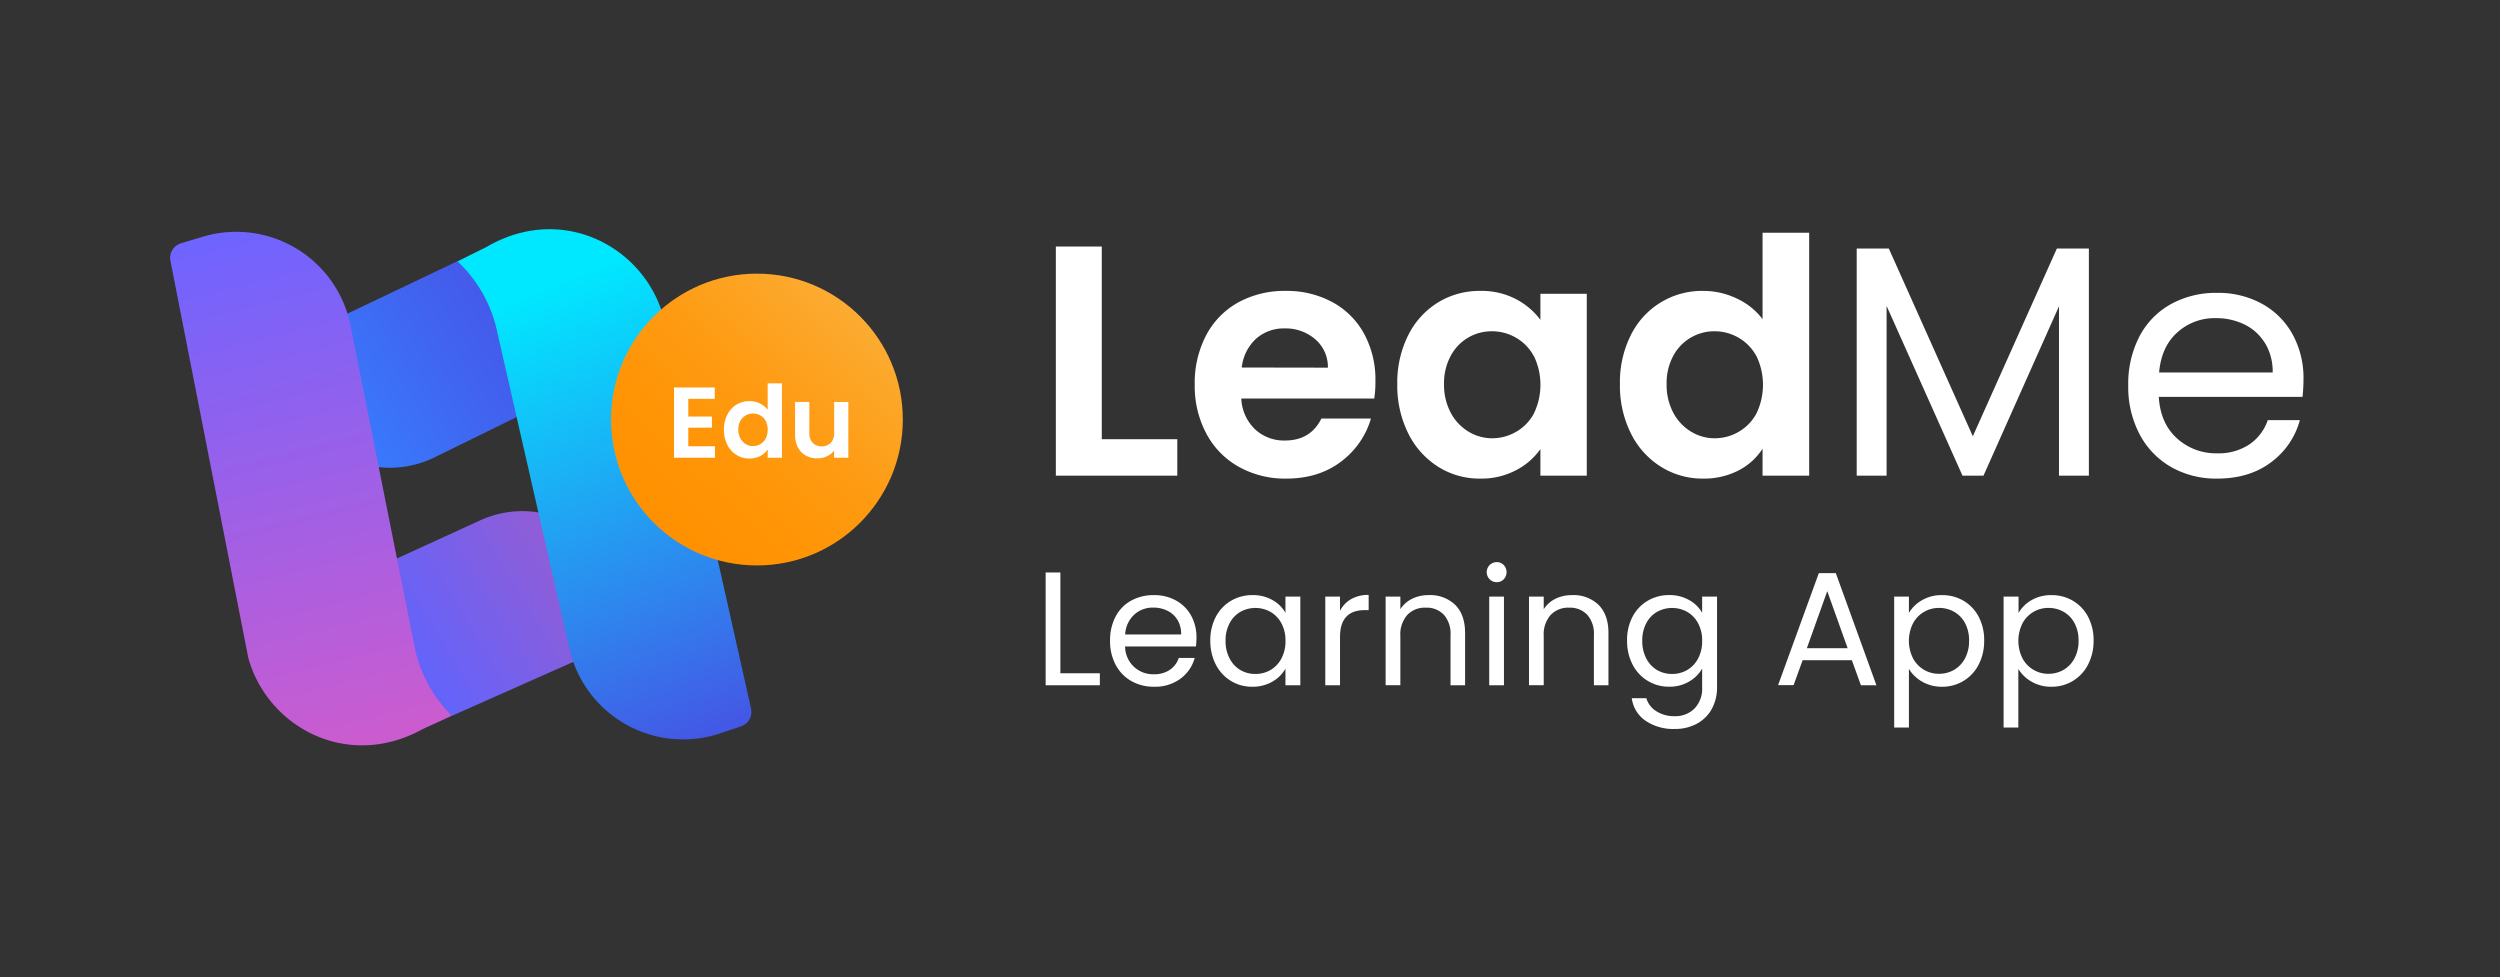 <svg xmlns="http://www.w3.org/2000/svg" viewBox="0 0 701 274">
    <rect x="0" y="0" width="701" height="274" fill="#333333" stroke="none"/>
    <defs>
        <style>
            .cls-1{fill:#fff;}.cls-2{fill:url(#linear-gradient);}.cls-3{fill:url(#linear-gradient-2);}.cls-4{fill:url(#linear-gradient-3);}.cls-5{fill:url(#linear-gradient-4);}.cls-6{fill:url(#linear-gradient-5);}
        </style>
        <linearGradient id="linear-gradient" x1="2011.09" y1="-3983.68" x2="2061.25" y2="-4050.13"
            gradientTransform="translate(3444.01 -2945.31) rotate(-159.41)"
            gradientUnits="userSpaceOnUse">
            <stop offset="0.09" stop-color="#484fe4" />
            <stop offset="1" stop-color="#377eff" />
        </linearGradient>
        <linearGradient id="linear-gradient-2" x1="916.74" y1="702" x2="966.89" y2="635.56"
            gradientTransform="translate(-490.21 -799.31) rotate(22.13)"
            gradientUnits="userSpaceOnUse">
            <stop offset="0.23" stop-color="#5e64ff" />
            <stop offset="1" stop-color="#985cd0" />
        </linearGradient>
        <linearGradient id="linear-gradient-3" x1="167.33" y1="139.68" x2="210.63" y2="278.64"
            gradientTransform="translate(-93.24 -83.82) rotate(3.19)"
            gradientUnits="userSpaceOnUse">
            <stop offset="0" stop-color="#6f64ff" />
            <stop offset="1" stop-color="#ca5cd0" />
        </linearGradient>
        <linearGradient id="linear-gradient-4" x1="289.49" y1="275.57" x2="225.04" y2="133.6"
            gradientTransform="translate(-68.74 -61.63) rotate(2.33)"
            gradientUnits="userSpaceOnUse">
            <stop offset="0.09" stop-color="#484fe4" />
            <stop offset="1" stop-color="#00e8ff" />
        </linearGradient>
        <linearGradient id="linear-gradient-5" x1="245.04" y1="82.27" x2="184.85" y2="147.18"
            gradientUnits="userSpaceOnUse">
            <stop offset="0" stop-color="#fbb03b" />
            <stop offset="0.16" stop-color="#fca82b" />
            <stop offset="0.47" stop-color="#fe9b13" />
            <stop offset="0.76" stop-color="#ff9405" />
            <stop offset="1" stop-color="#ff9100" />
        </linearGradient>
    </defs>
    <g id="Layer_1" data-name="Layer 1">
        <path class="cls-1" d="M308.94,123.15h21.17v10.22H296.06V69.12h12.88Z" />
        <path class="cls-1"
            d="M385.34,111.74H348.06a12.68,12.68,0,0,0,3.87,8.65,11.89,11.89,0,0,0,8.37,3.13q7.18,0,10.22-6.17h13.9A23.24,23.24,0,0,1,376,129.46q-6.26,4.74-15.37,4.74a26.6,26.6,0,0,1-13.21-3.27,23,23,0,0,1-9.11-9.25A28.33,28.33,0,0,1,335,107.87,28.81,28.81,0,0,1,338.21,94a22.55,22.55,0,0,1,9-9.21,27,27,0,0,1,13.35-3.22,26.73,26.73,0,0,1,13,3.13,22,22,0,0,1,8.93,8.88,26.87,26.87,0,0,1,3.18,13.21A31,31,0,0,1,385.34,111.74Zm-13-8.65a10.2,10.2,0,0,0-3.59-8,12.68,12.68,0,0,0-8.56-3,11.69,11.69,0,0,0-8,2.9,12.77,12.77,0,0,0-4,8.06Z" />
        <path class="cls-1"
            d="M394.86,94a22.65,22.65,0,0,1,8.38-9.21,22.28,22.28,0,0,1,11.83-3.22,20.8,20.8,0,0,1,10,2.3,20.32,20.32,0,0,1,6.86,5.8V82.38h13v51h-13v-7.45a19,19,0,0,1-6.86,5.93A20.89,20.89,0,0,1,415,134.2a21.68,21.68,0,0,1-11.74-3.32,23.15,23.15,0,0,1-8.38-9.34,30.05,30.05,0,0,1-3.08-13.85A29.55,29.55,0,0,1,394.86,94Zm35.21,5.84a12.92,12.92,0,0,0-5-5.15,13.28,13.28,0,0,0-6.72-1.8,12.93,12.93,0,0,0-11.55,6.86,16,16,0,0,0-1.89,8,16.48,16.48,0,0,0,1.89,8,13.62,13.62,0,0,0,5,5.3,12.71,12.71,0,0,0,6.58,1.84,13.28,13.28,0,0,0,6.72-1.8,12.92,12.92,0,0,0,5-5.15,18.55,18.55,0,0,0,0-16.11Z" />
        <path class="cls-1"
            d="M457.27,94a22.21,22.21,0,0,1,20.29-12.43,21.71,21.71,0,0,1,9.49,2.16,19,19,0,0,1,7.17,5.76V65.26h13.07v68.11H494.22v-7.55a17.45,17.45,0,0,1-6.71,6.08,21.13,21.13,0,0,1-10,2.3,21.91,21.91,0,0,1-11.78-3.32,23,23,0,0,1-8.42-9.34,29.93,29.93,0,0,1-3.08-13.85A29.43,29.43,0,0,1,457.27,94Zm35.21,5.84a13,13,0,0,0-5-5.15,13.28,13.28,0,0,0-6.72-1.8,13,13,0,0,0-11.56,6.86,16.07,16.07,0,0,0-1.88,8,16.59,16.59,0,0,0,1.88,8,13.64,13.64,0,0,0,5,5.3,12.65,12.65,0,0,0,6.58,1.84,13.28,13.28,0,0,0,6.72-1.8,13,13,0,0,0,5-5.15,18.55,18.55,0,0,0,0-16.11Z" />
        <path class="cls-1"
            d="M585.72,69.68v63.69h-8.38V85.88l-21.17,47.49h-5.89L529,85.78v47.59h-8.38V69.68h9l23.56,52.65,23.57-52.65Z" />
        <path class="cls-1"
            d="M645.63,111.28H605.32q.46,7.45,5.11,11.64a16.22,16.22,0,0,0,11.27,4.19,15.5,15.5,0,0,0,9.07-2.53,13.41,13.41,0,0,0,5.11-6.77h9a21.69,21.69,0,0,1-8.1,11.83q-6.07,4.56-15.1,4.56A25.5,25.5,0,0,1,608.86,131a22.84,22.84,0,0,1-8.88-9.16,28.4,28.4,0,0,1-3.22-13.76,28.78,28.78,0,0,1,3.13-13.72,21.94,21.94,0,0,1,8.79-9.06,26.11,26.11,0,0,1,13-3.18,25.42,25.42,0,0,1,12.71,3.13,21.75,21.75,0,0,1,8.51,8.61,25.45,25.45,0,0,1,3,12.38A47.76,47.76,0,0,1,645.63,111.28Zm-10.49-15A13.81,13.81,0,0,0,629.39,91a18.06,18.06,0,0,0-8.06-1.79,15.52,15.52,0,0,0-10.81,4q-4.47,4-5.11,11.23h31.85A15.47,15.47,0,0,0,635.14,96.23Z" />
        <path class="cls-1" d="M297.33,188.79H308.4v3.36H293.2V160.52h4.13Z" />
        <path class="cls-1"
            d="M335.35,181.26H315.48a7.81,7.81,0,0,0,8.08,7.8,7.62,7.62,0,0,0,4.46-1.24,6.61,6.61,0,0,0,2.52-3.34H335a10.75,10.75,0,0,1-4,5.83,12,12,0,0,1-7.44,2.25,12.56,12.56,0,0,1-6.33-1.59,11.22,11.22,0,0,1-4.38-4.52,14,14,0,0,1-1.59-6.78,14.19,14.19,0,0,1,1.54-6.76,10.79,10.79,0,0,1,4.33-4.47,13,13,0,0,1,6.43-1.57,12.47,12.47,0,0,1,6.26,1.55,10.68,10.68,0,0,1,4.19,4.24,12.43,12.43,0,0,1,1.48,6.1A24.63,24.63,0,0,1,335.35,181.26Zm-5.17-7.42a6.83,6.83,0,0,0-2.84-2.59,8.8,8.8,0,0,0-4-.88,7.63,7.63,0,0,0-5.33,2,8.14,8.14,0,0,0-2.52,5.53h15.7A7.57,7.57,0,0,0,330.18,173.84Z" />
        <path class="cls-1"
            d="M340.93,172.93a11.24,11.24,0,0,1,4.25-4.47,11.61,11.61,0,0,1,6-1.59,11,11,0,0,1,5.67,1.41,9.47,9.47,0,0,1,3.59,3.54v-4.54h4.17v24.87h-4.17v-4.63a9.83,9.83,0,0,1-3.66,3.61,11,11,0,0,1-5.65,1.43,11.28,11.28,0,0,1-6-1.64,11.48,11.48,0,0,1-4.22-4.58,14.38,14.38,0,0,1-1.54-6.72A14.05,14.05,0,0,1,340.93,172.93Zm18.38,1.84a8.07,8.07,0,0,0-3.06-3.2,8.68,8.68,0,0,0-8.46,0,7.82,7.82,0,0,0-3,3.17,10.1,10.1,0,0,0-1.14,4.9,10.28,10.28,0,0,0,1.14,5,8,8,0,0,0,3,3.23,8.21,8.21,0,0,0,4.22,1.11,8.36,8.36,0,0,0,4.24-1.11,8.09,8.09,0,0,0,3.06-3.23,10.16,10.16,0,0,0,1.14-4.92A10.05,10.05,0,0,0,359.31,174.77Z" />
        <path class="cls-1"
            d="M378.84,168a9.6,9.6,0,0,1,4.93-1.18v4.26h-1.09q-6.94,0-6.94,7.54v13.52h-4.13V167.28h4.13v4A7.93,7.93,0,0,1,378.84,168Z" />
        <path class="cls-1"
            d="M408,169.57c1.87,1.84,2.81,4.47,2.81,7.92v14.66h-4.08V178.08a8,8,0,0,0-1.86-5.69,6.65,6.65,0,0,0-5.09-2,6.77,6.77,0,0,0-5.19,2.05,8.31,8.31,0,0,0-1.93,5.94v13.75h-4.13V167.28h4.13v3.54a8.25,8.25,0,0,1,3.34-2.95,10.38,10.38,0,0,1,4.65-1A10.09,10.09,0,0,1,408,169.57Z" />
        <path class="cls-1"
            d="M417.71,162.43a2.81,2.81,0,0,1,2-4.81,2.6,2.6,0,0,1,1.93.81,2.9,2.9,0,0,1,0,4,2.6,2.6,0,0,1-1.93.81A2.72,2.72,0,0,1,417.71,162.43Zm4,4.85v24.87h-4.13V167.28Z" />
        <path class="cls-1"
            d="M448.2,169.57c1.87,1.84,2.81,4.47,2.81,7.92v14.66h-4.08V178.08a8,8,0,0,0-1.86-5.69,6.64,6.64,0,0,0-5.08-2,6.79,6.79,0,0,0-5.2,2.05,8.31,8.31,0,0,0-1.93,5.94v13.75h-4.13V167.28h4.13v3.54a8.25,8.25,0,0,1,3.34-2.95,10.38,10.38,0,0,1,4.65-1A10.09,10.09,0,0,1,448.2,169.57Z" />
        <path class="cls-1"
            d="M473.68,168.28a9.35,9.35,0,0,1,3.6,3.54v-4.54h4.18v25.41a12.51,12.51,0,0,1-1.45,6.06,10.39,10.39,0,0,1-4.16,4.15,12.68,12.68,0,0,1-6.28,1.5,13.8,13.8,0,0,1-8.17-2.31,9.08,9.08,0,0,1-3.85-6.31h4.08a6.48,6.48,0,0,0,2.81,3.65,9.23,9.23,0,0,0,5.13,1.39,7.58,7.58,0,0,0,5.56-2.14,8,8,0,0,0,2.15-6v-5.22a9.72,9.72,0,0,1-3.63,3.63,10.62,10.62,0,0,1-5.62,1.46,11.36,11.36,0,0,1-10.26-6.22,14.26,14.26,0,0,1-1.54-6.72,13.94,13.94,0,0,1,1.54-6.69,11.24,11.24,0,0,1,4.25-4.47,11.59,11.59,0,0,1,6-1.59A11,11,0,0,1,473.68,168.28Zm2.47,6.49a8.07,8.07,0,0,0-3.06-3.2,8.7,8.7,0,0,0-8.47,0,7.88,7.88,0,0,0-3,3.17,10.22,10.22,0,0,0-1.13,4.9,10.39,10.39,0,0,0,1.13,5,8.11,8.11,0,0,0,3,3.23,8.26,8.26,0,0,0,4.22,1.11,8.37,8.37,0,0,0,4.25-1.11,8.09,8.09,0,0,0,3.06-3.23,10.16,10.16,0,0,0,1.13-4.92A10,10,0,0,0,476.15,174.77Z" />
        <path class="cls-1"
            d="M519.26,185.12h-13.8l-2.54,7h-4.35L510,160.7h4.76l11.39,31.45H521.8Zm-1.18-3.36-5.72-16-5.72,16Z" />
        <path class="cls-1"
            d="M538.93,168.3a10.93,10.93,0,0,1,5.65-1.43,11.64,11.64,0,0,1,6,1.59,11.21,11.21,0,0,1,4.24,4.47,13.94,13.94,0,0,1,1.54,6.69,14.26,14.26,0,0,1-1.54,6.72,11.33,11.33,0,0,1-10.25,6.22,10.89,10.89,0,0,1-5.61-1.43,10.31,10.31,0,0,1-3.7-3.56V204h-4.13V167.28h4.13v4.59A9.89,9.89,0,0,1,538.93,168.3ZM551,174.72a7.86,7.86,0,0,0-3.06-3.17,8.46,8.46,0,0,0-4.25-1.09,8.23,8.23,0,0,0-4.19,1.11,8.13,8.13,0,0,0-3.09,3.22,10.93,10.93,0,0,0,0,9.8,8.13,8.13,0,0,0,7.28,4.34,8.37,8.37,0,0,0,4.25-1.11,8.09,8.09,0,0,0,3.06-3.23,10.39,10.39,0,0,0,1.13-5A10.22,10.22,0,0,0,551,174.72Z" />
        <path class="cls-1"
            d="M569.6,168.3a11,11,0,0,1,5.65-1.43,11.61,11.61,0,0,1,6,1.59,11.21,11.21,0,0,1,4.24,4.47,13.94,13.94,0,0,1,1.55,6.69,14.26,14.26,0,0,1-1.55,6.72,11.33,11.33,0,0,1-10.25,6.22,10.82,10.82,0,0,1-5.6-1.43,10.23,10.23,0,0,1-3.7-3.56V204h-4.13V167.28H566v4.59A9.79,9.79,0,0,1,569.6,168.3Zm12.09,6.42a7.8,7.8,0,0,0-3.06-3.17,8.45,8.45,0,0,0-4.24-1.09,8.14,8.14,0,0,0-7.29,4.33,11,11,0,0,0,0,9.8,8.13,8.13,0,0,0,7.29,4.34,8.36,8.36,0,0,0,4.24-1.11,8,8,0,0,0,3.06-3.23,10.28,10.28,0,0,0,1.14-5A10.1,10.1,0,0,0,581.69,174.72Z" />
    </g>
    <g id="Layer_6" data-name="Layer 6">
        <path class="cls-2"
            d="M80.85,95.83l47.44-22.6,19.8,12.5,5.2,27.08-31.47,15.45a28.41,28.41,0,0,1-39-15.3c-1.67-4.36-3.21-8.31-4.32-11.09A4.74,4.74,0,0,1,80.85,95.83Z" />
        <path class="cls-3"
            d="M174.72,179.39l-48,21.32-19.45-13-4.48-27.21,31.88-14.6a28.41,28.41,0,0,1,38.59,16.34c1.56,4.4,3,8.4,4,11.21A4.73,4.73,0,0,1,174.72,179.39Z" />
        <path class="cls-4"
            d="M69.61,184.41,47.79,73.11a4.27,4.27,0,0,1,3-4.9l6-1.81a32.68,32.68,0,0,1,41.5,24.89L116.37,182a38,38,0,0,0,10.32,18.7l-8.15,3.73C97.25,216.19,74.87,203.69,69.61,184.41Z" />
        <path class="cls-5"
            d="M185.78,88l24.81,110.67a4.26,4.26,0,0,1-2.82,5l-5.94,2a32.69,32.69,0,0,1-42.16-23.77l-20.56-90.2a37.91,37.91,0,0,0-10.82-18.41l8.05-4C157.3,57,180,68.85,185.78,88Z" />
        <circle class="cls-6" cx="212.24" cy="117.64" r="40.91" />
        <path class="cls-1"
            d="M193,111.85v4.94h6.62v3.13H193v5.21h7.47v3.22H189V108.64h11.42v3.21Z" />
        <path class="cls-1"
            d="M203.94,116.28a6.82,6.82,0,0,1,6.21-3.81,6.66,6.66,0,0,1,2.91.66,5.89,5.89,0,0,1,2.2,1.77v-7.42h4v20.87h-4V126a5.39,5.39,0,0,1-2.06,1.86,6.44,6.44,0,0,1-3.07.71,6.68,6.68,0,0,1-3.61-1,7,7,0,0,1-2.58-2.86,9.16,9.16,0,0,1-.95-4.24A9,9,0,0,1,203.94,116.28Zm10.78,1.79a3.92,3.92,0,0,0-1.52-1.58,4.05,4.05,0,0,0-2.06-.55,4,4,0,0,0-2,.54A4.05,4.05,0,0,0,207.6,118a5,5,0,0,0-.58,2.44,5.15,5.15,0,0,0,.58,2.47,4.32,4.32,0,0,0,1.52,1.62,4,4,0,0,0,2,.56,4.05,4.05,0,0,0,2.06-.55,3.92,3.92,0,0,0,1.52-1.58,5.62,5.62,0,0,0,0-4.93Z" />
        <path class="cls-1"
            d="M237.87,112.73v15.62h-4v-2a5.1,5.1,0,0,1-2,1.59,6.13,6.13,0,0,1-2.67.58,6.58,6.58,0,0,1-3.24-.77,5.43,5.43,0,0,1-2.21-2.29,7.46,7.46,0,0,1-.81-3.59v-9.16h4v8.6a4.05,4.05,0,0,0,.93,2.86,3.75,3.75,0,0,0,5.1,0,4.05,4.05,0,0,0,.93-2.86v-8.6Z" />
    </g>
</svg>